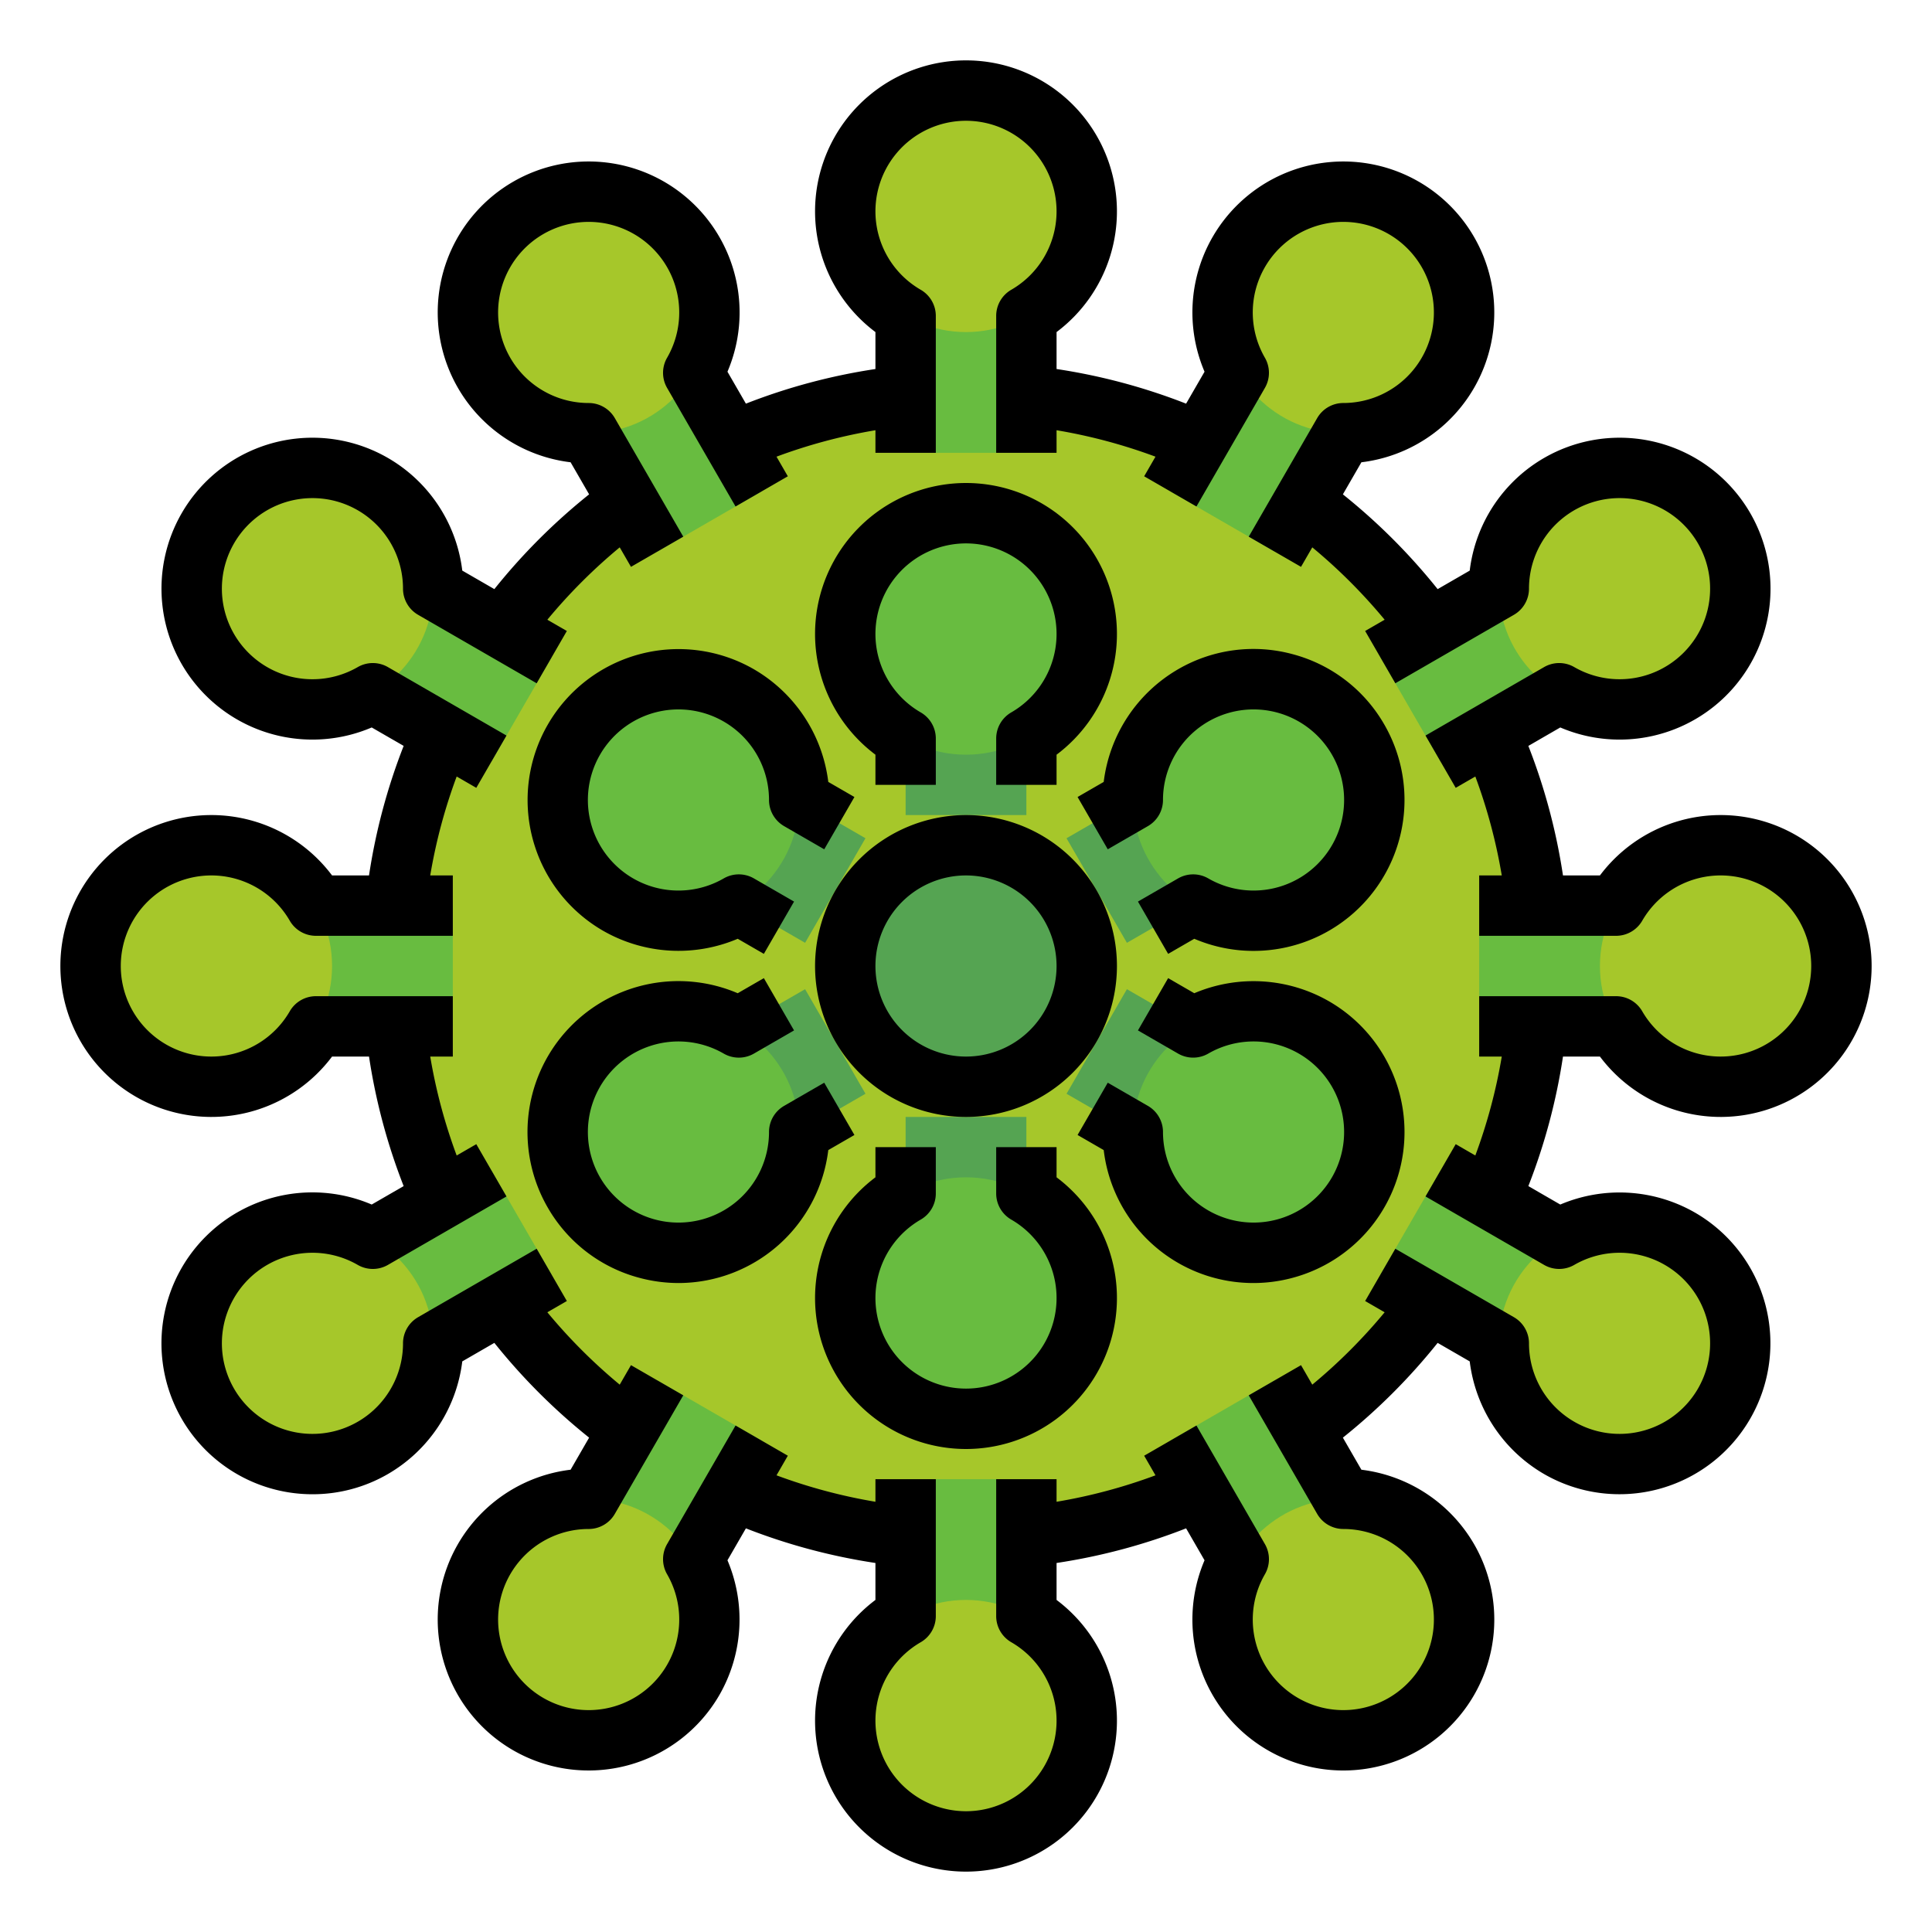 <?xml version="1.0" ?><svg viewBox="0 0 512 512" xmlns="http://www.w3.org/2000/svg"><g data-name="Fill out line" id="Fill_out_line"><circle cx="256" cy="256" r="152" style="fill:#a6c72a"/><rect height="56" style="fill:#68bc40" width="32" x="240" y="64"/><circle cx="256" cy="56" r="32" style="fill:#a6c72a"/><rect height="56" style="fill:#68bc40" transform="translate(-33.674 102.269) rotate(-30)" width="32" x="158" y="85.972"/><circle cx="156" cy="82.795" r="32" style="fill:#a6c72a"/><rect height="56" style="fill:#68bc40" transform="translate(-93.703 185.702) rotate(-60)" width="32" x="97.972" y="146"/><circle cx="82.795" cy="156" r="32" style="fill:#a6c72a"/><rect height="56" style="fill:#68bc40" transform="translate(-164 348) rotate(-90)" width="32" x="76" y="228"/><circle cx="56" cy="256" r="32" style="fill:#a6c72a"/><rect height="56" style="fill:#68bc40" transform="translate(-121.759 605.702) rotate(-120)" width="32" x="97.972" y="310"/><circle cx="82.795" cy="356" r="32" style="fill:#a6c72a"/><rect height="56" style="fill:#68bc40" transform="translate(125.674 829.731) rotate(-150)" width="32" x="158" y="370.028"/><circle cx="156" cy="429.205" r="32" style="fill:#a6c72a"/><rect height="56" style="fill:#68bc40" transform="translate(512 840) rotate(-180)" width="32" x="240" y="392"/><circle cx="256" cy="456" r="32" style="fill:#a6c72a"/><rect height="56" style="fill:#68bc40" transform="translate(829.731 573.731) rotate(150)" width="32" x="322" y="370.028"/><circle cx="356" cy="429.205" r="32" style="fill:#a6c72a"/><rect height="56" style="fill:#68bc40" transform="translate(889.759 162.298) rotate(120)" width="32" x="382.028" y="310"/><circle cx="429.205" cy="356" r="32" style="fill:#a6c72a"/><rect height="56" style="fill:#68bc40" transform="translate(676 -164) rotate(90)" width="32" x="404" y="228"/><circle cx="456" cy="256" r="32" style="fill:#a6c72a"/><rect height="56" style="fill:#68bc40" transform="translate(349.702 -257.702) rotate(60)" width="32" x="382.028" y="146"/><circle cx="429.205" cy="156" r="32" style="fill:#a6c72a"/><rect height="56" style="fill:#68bc40" transform="translate(102.269 -153.731) rotate(30)" width="32" x="322" y="85.972"/><circle cx="356" cy="82.795" r="32" style="fill:#a6c72a"/><circle cx="256" cy="256" r="32" style="fill:#55a452"/><rect height="40" style="fill:#55a452" width="32" x="240" y="176"/><circle cx="256" cy="168" r="32" style="fill:#68bc40"/><rect height="40" style="fill:#55a452" transform="translate(-93.703 289.702) rotate(-60)" width="32" x="188.038" y="206"/><circle cx="179.79" cy="212" r="32" style="fill:#68bc40"/><rect height="40" style="fill:#55a452" transform="translate(58.374 605.702) rotate(-120)" width="32" x="188.038" y="266"/><circle cx="179.79" cy="300" r="32" style="fill:#68bc40"/><rect height="40" style="fill:#55a452" transform="translate(512 632) rotate(-180)" width="32" x="240" y="296"/><circle cx="256" cy="344" r="32" style="fill:#68bc40"/><rect height="40" style="fill:#55a452" transform="translate(709.626 162.298) rotate(120)" width="32" x="291.962" y="266"/><circle cx="332.21" cy="300" r="32" style="fill:#68bc40"/><rect height="40" style="fill:#55a452" transform="translate(349.702 -153.702) rotate(60)" width="32" x="291.962" y="206"/><circle cx="332.21" cy="212" r="32" style="fill:#68bc40"/><path d="M232,200.001V208h16V195.72a7.999,7.999,0,0,0-3.995-6.925,24,24,0,1,1,23.989,0A7.999,7.999,0,0,0,264,195.72V208h16v-7.999a40,40,0,1,0-48,0Z"/><path d="M159.79,246.641a40.163,40.163,0,0,0,35.714,2.144l6.927,4,8-13.856-10.635-6.14a7.998,7.998,0,0,0-7.994-.003,24,24,0,1,1,11.994-20.775,8.001,8.001,0,0,0,4,6.922l10.635,6.14,8-13.856-6.927-4a40.158,40.158,0,0,0-19.714-29.857,40,40,0,0,0-40,69.282Z"/><path d="M226.431,300.785l-8-13.856-10.635,6.14a8.001,8.001,0,0,0-4,6.922,24,24,0,1,1-11.994-20.775,7.998,7.998,0,0,0,7.994-.003l10.635-6.14-8-13.856-6.927,4A40.001,40.001,0,0,0,145.149,320a39.736,39.736,0,0,0,24.289,18.635,40.22,40.22,0,0,0,10.42,1.381,40.044,40.044,0,0,0,39.646-35.232Z"/><path d="M280,311.999V304H264v12.28a7.999,7.999,0,0,0,3.995,6.925,24,24,0,1,1-23.989-0A8,8,0,0,0,248,316.28V304H232v7.999a40,40,0,1,0,48,0Z"/><path d="M352.21,265.359a40.163,40.163,0,0,0-35.714-2.144l-6.927-4-8,13.856,10.635,6.14a8.001,8.001,0,0,0,7.994.003,24,24,0,1,1-11.994,20.775,8.001,8.001,0,0,0-4-6.922l-10.635-6.14-8,13.856,6.927,4a39.933,39.933,0,0,0,50.066,33.851,39.998,39.998,0,0,0,9.648-73.276Z"/><path d="M342.562,173.365a39.73,39.73,0,0,0-30.352,3.994,40.158,40.158,0,0,0-19.714,29.857l-6.927,4,8,13.856,10.635-6.14a8.001,8.001,0,0,0,4-6.922,24,24,0,1,1,11.994,20.775,8.003,8.003,0,0,0-7.994.003l-10.635,6.14,8,13.856,6.927-4A40.001,40.001,0,0,0,366.851,192,39.736,39.736,0,0,0,342.562,173.365Z"/><path d="M423.999,280a40,40,0,1,0,0-48h-9.793a158.98,158.98,0,0,0-9.178-34.328l8.464-4.887a40,40,0,1,0-24-41.569l-8.5,4.907a160.781,160.781,0,0,0-25.114-25.114l4.907-8.5a40,40,0,1,0-41.569-24l-4.887,8.464A158.98,158.98,0,0,0,280,97.794V88.001a40,40,0,1,0-48,0v9.793a158.98,158.98,0,0,0-34.328,9.178l-4.887-8.464a40,40,0,1,0-41.569,24l4.907,8.5a160.781,160.781,0,0,0-25.114,25.114l-8.5-4.907a40,40,0,1,0-24,41.569l8.464,4.887A158.98,158.98,0,0,0,97.794,232h-9.793a40,40,0,1,0-0,48h9.793a158.983,158.983,0,0,0,9.178,34.328l-8.464,4.886a39.998,39.998,0,1,0-15.647,76.777,39.757,39.757,0,0,0,19.933-5.351,40.16,40.16,0,0,0,19.714-29.857l8.5-4.907a160.781,160.781,0,0,0,25.114,25.114l-4.907,8.5A40.001,40.001,0,0,0,136,463.846a40.022,40.022,0,0,0,54.641-14.641,40.161,40.161,0,0,0,2.144-35.714l4.887-8.464A158.983,158.983,0,0,0,232,414.206v9.793a40,40,0,1,0,48,0v-9.793a158.983,158.983,0,0,0,34.328-9.178l4.887,8.464a39.993,39.993,0,0,0,36.852,55.706,39.988,39.988,0,0,0,34.574-59.992,40.16,40.16,0,0,0-29.857-19.714l-4.907-8.5a160.781,160.781,0,0,0,25.114-25.114l8.5,4.907a40.16,40.16,0,0,0,19.714,29.857,40,40,0,0,0,40-69.282,40.161,40.161,0,0,0-35.714-2.144l-8.464-4.886A158.983,158.983,0,0,0,414.206,280ZM390.977,306.216l-5.198-3.001-8,13.856,31.419,18.14a8.001,8.001,0,0,0,7.994.003,24,24,0,1,1-11.994,20.774,8,8,0,0,0-4-6.921L369.779,330.928l-8,13.856,5.168,2.984a144.753,144.753,0,0,1-19.179,19.179l-2.984-5.168-13.856,8,18.14,31.419a8,8,0,0,0,6.921,4,24,24,0,1,1-20.774,11.994,8,8,0,0,0-.003-7.994L317.072,377.779l-13.856,8,3.001,5.198A142.949,142.949,0,0,1,280,397.984V392H264v36.28a7.999,7.999,0,0,0,3.995,6.925,24,24,0,1,1-23.989-0A8,8,0,0,0,248,428.28V392H232v5.984a142.949,142.949,0,0,1-26.216-7.007l3.001-5.198-13.856-8-18.14,31.419a8,8,0,0,0-.003,7.994,24,24,0,1,1-20.774-11.994,8,8,0,0,0,6.921-4l18.14-31.419-13.856-8-2.984,5.168a144.753,144.753,0,0,1-19.179-19.179l5.168-2.984-8-13.856-31.419,18.14a8,8,0,0,0-4,6.921,24,24,0,1,1-11.994-20.774,8.001,8.001,0,0,0,7.994-.003l31.419-18.14-8-13.856-5.198,3.001A142.952,142.952,0,0,1,114.016,280H120V264H83.72a7.999,7.999,0,0,0-6.925,3.995,24,24,0,1,1,0-23.989A8,8,0,0,0,83.72,248H120V232h-5.984a142.95,142.95,0,0,1,7.007-26.216l5.198,3.001,8-13.856-31.419-18.14a7.998,7.998,0,0,0-7.994-.003,24,24,0,1,1,11.994-20.774,8,8,0,0,0,4,6.921l31.419,18.14,8-13.856-5.168-2.984a144.757,144.757,0,0,1,19.179-19.179l2.984,5.168,13.856-8-18.14-31.419a8,8,0,0,0-6.921-4,24,24,0,1,1,20.774-11.994,8,8,0,0,0,.003,7.994l18.14,31.419,13.856-8-3.001-5.198A142.95,142.95,0,0,1,232,114.016V120h16V83.72a7.999,7.999,0,0,0-3.995-6.925,24,24,0,1,1,23.989,0A7.999,7.999,0,0,0,264,83.72V120h16v-5.984a142.95,142.95,0,0,1,26.216,7.007l-3.001,5.198,13.856,8,18.14-31.419a8,8,0,0,0,.003-7.994,24,24,0,1,1,20.774,11.994,8,8,0,0,0-6.921,4L330.928,142.221l13.856,8,2.984-5.168a144.757,144.757,0,0,1,19.179,19.179l-5.168,2.984,8,13.856,31.419-18.14a8,8,0,0,0,4-6.921,24,24,0,1,1,11.994,20.774,7.998,7.998,0,0,0-7.994.003L377.779,194.928l8,13.856,5.198-3.001A142.95,142.95,0,0,1,397.984,232H392v16h36.28a7.999,7.999,0,0,0,6.925-3.995,24,24,0,1,1-0,23.989A8,8,0,0,0,428.28,264H392v16h5.984A142.952,142.952,0,0,1,390.977,306.216Z"/><path d="M216,256a40,40,0,1,0,40-40A40.045,40.045,0,0,0,216,256Zm64,0a24,24,0,1,1-24-24A24.027,24.027,0,0,1,280,256Z"/></g></svg>